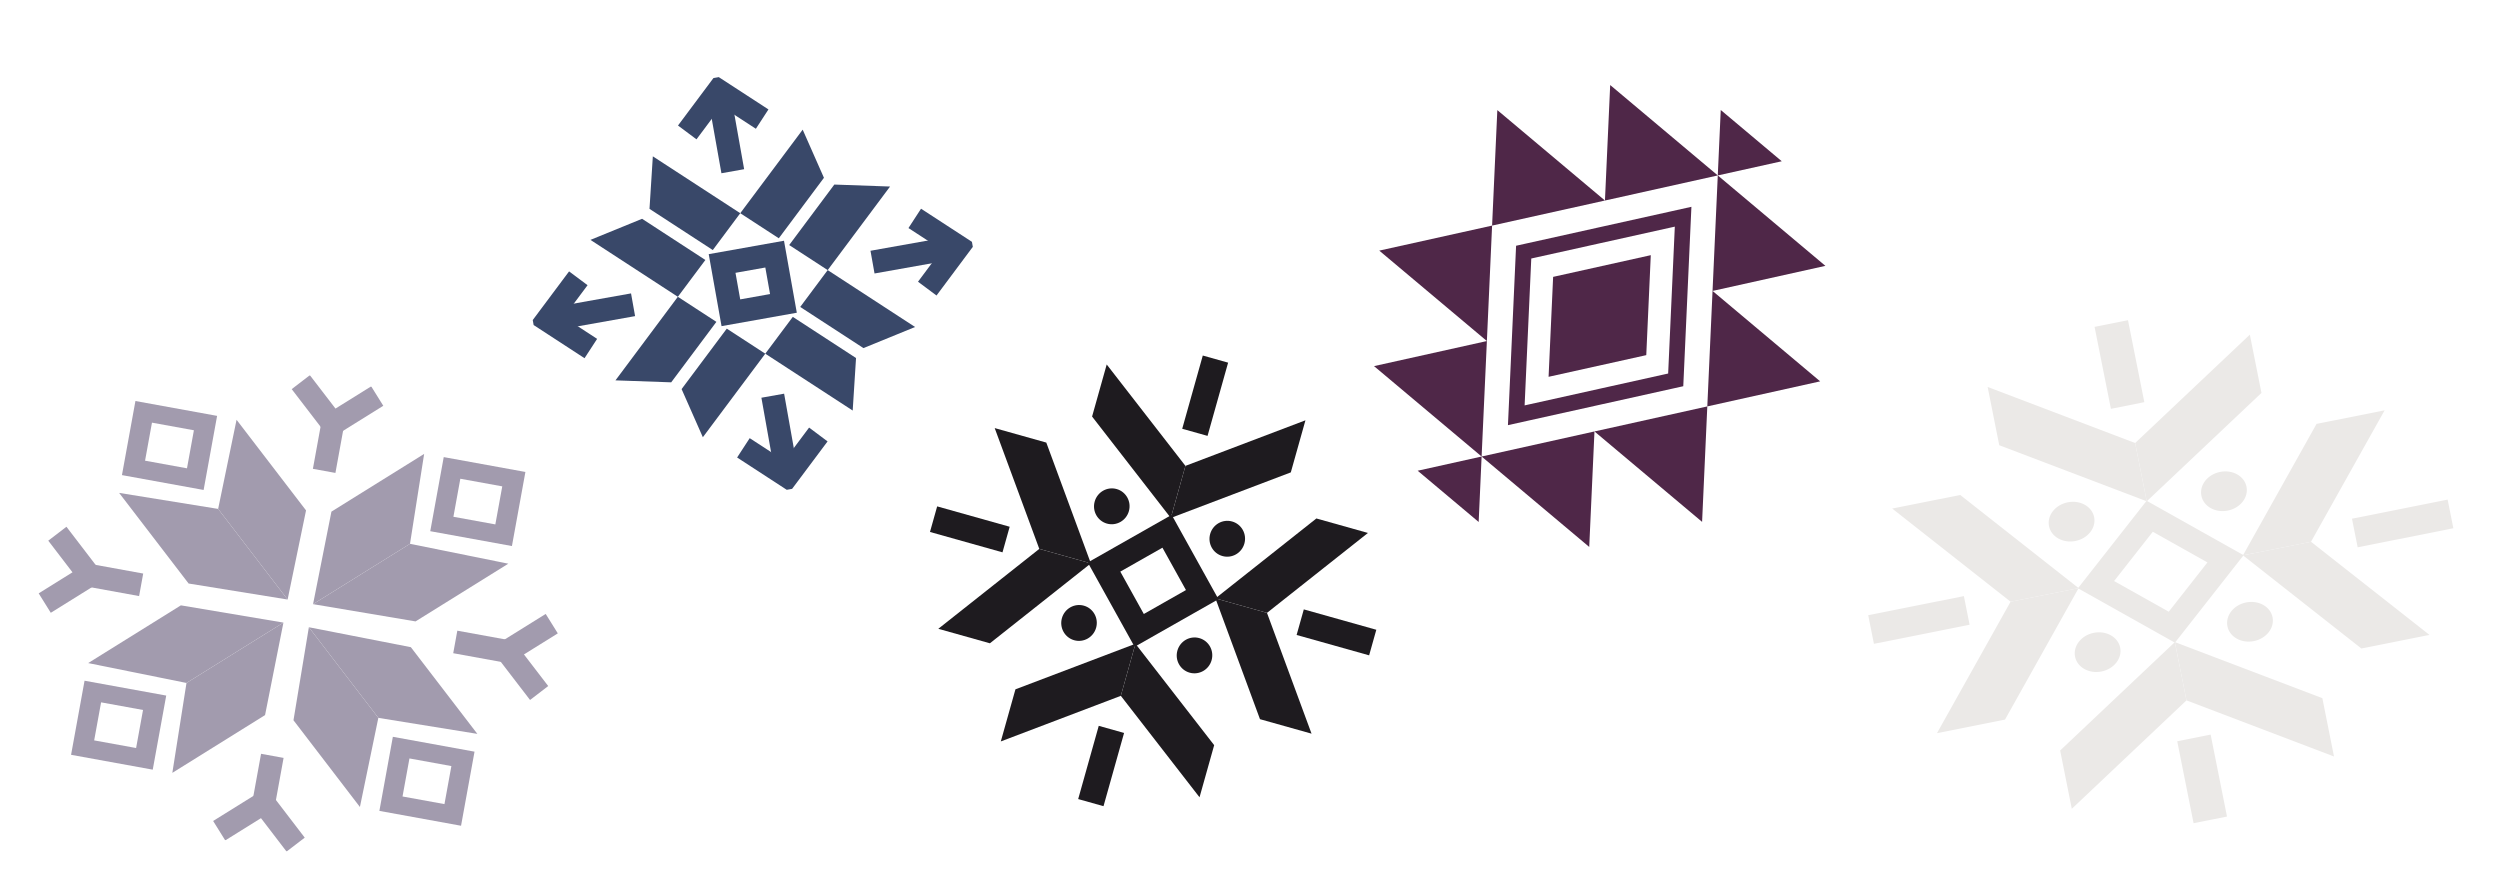 <svg width="546" height="195" viewBox="0 0 546 195" fill="none" xmlns="http://www.w3.org/2000/svg">
<g clip-path="url(#clip0_0_1)" filter="url(#filter0_gn_0_1)">
<path d="M287.497 113.233L265.449 130.686L276.71 133.85L298.758 116.396L287.497 113.233Z" fill="#1E1B1F"/>
<path d="M275.181 157.068L265.449 130.686L276.71 133.85L286.442 160.232L275.181 157.068Z" fill="#1E1B1F"/>
<path d="M228.511 96.66L238.243 123.042L226.982 119.878L217.241 93.493L228.511 96.66Z" fill="#1E1B1F"/>
<path d="M216.195 140.495L238.243 123.042L226.982 119.878L204.925 137.329L216.195 140.495Z" fill="#1E1B1F"/>
<path d="M265.175 162.743L247.983 140.597L244.787 151.97L261.977 174.125L265.175 162.743Z" fill="#1E1B1F"/>
<path d="M221.772 150.548L247.983 140.597L244.787 151.97L218.574 161.931L221.772 150.548Z" fill="#1E1B1F"/>
<path d="M281.913 103.168L255.703 113.12L258.898 101.746L285.109 91.794L281.913 103.168Z" fill="#1E1B1F"/>
<path d="M238.51 90.974L255.703 113.12L258.898 101.746L241.706 79.6L238.51 90.974Z" fill="#1E1B1F"/>
<path d="M262.563 129.866L254.885 116.029L241.124 123.843L248.802 137.681L262.563 129.866Z" stroke="#1E1B1F" stroke-width="5.24" stroke-miterlimit="10"/>
<path d="M266.976 121.439C264.909 120.859 263.714 118.704 264.3 116.617C264.887 114.53 267.03 113.313 269.096 113.893C271.162 114.474 272.358 116.629 271.772 118.716C271.185 120.803 269.042 122.02 266.976 121.439Z" fill="#1E1B1F"/>
<path d="M261.939 139.366C259.873 138.785 257.73 140.002 257.143 142.089C256.557 144.176 257.753 146.331 259.819 146.912C261.885 147.492 264.029 146.275 264.615 144.188C265.201 142.101 264.006 139.946 261.939 139.366Z" fill="#1E1B1F"/>
<path d="M239.08 109.531C238.494 111.615 239.692 113.774 241.755 114.353C243.818 114.933 245.966 113.714 246.551 111.63C247.136 109.546 245.939 107.387 243.875 106.807C241.812 106.228 239.665 107.447 239.08 109.531Z" fill="#1E1B1F"/>
<path d="M231.923 135.003C231.337 137.087 232.535 139.246 234.599 139.826C236.662 140.405 238.809 139.186 239.394 137.102C239.98 135.018 238.782 132.859 236.719 132.28C234.656 131.7 232.508 132.919 231.923 135.003Z" fill="#1E1B1F"/>
<path d="M241.005 176.07L245.499 160.076L239.967 158.522L235.474 174.516L241.005 176.07Z" fill="#1E1B1F"/>
<path d="M262.689 77.649L258.196 93.643L263.727 95.197L268.221 79.203L262.689 77.649Z" fill="#1E1B1F"/>
<path d="M203.107 116.179L218.944 120.629L220.513 115.042L204.677 110.593L203.107 116.179Z" fill="#1E1B1F"/>
<path d="M300.587 137.54L284.751 133.09L283.181 138.677L299.018 143.126L300.587 137.54Z" fill="#1E1B1F"/>
</g>
<g clip-path="url(#clip1_0_1)" filter="url(#filter1_ng_0_1)">
<path d="M327.017 24.046L350.521 43.795L325.873 49.269L327.017 24.046Z" fill="#4F2748"/>
<path d="M325.873 49.269L324.735 74.485L301.23 54.736L325.873 49.269Z" fill="#4F2748"/>
<path d="M300.086 79.96L323.584 99.703L324.735 74.485L300.086 79.96Z" fill="#4F2748"/>
<path d="M351.665 18.572L375.163 38.315L350.521 43.795L351.665 18.572Z" fill="#4F2748"/>
<path d="M375.812 24.023L389.136 35.218L375.163 38.315L375.812 24.023Z" fill="#4F2748"/>
<path d="M309.618 102.806L322.941 114L323.584 99.703L309.618 102.806Z" fill="#4F2748"/>
<path d="M397.523 83.287L374.019 63.538L372.875 88.761L397.523 83.287Z" fill="#4F2748"/>
<path d="M372.875 88.761L348.232 94.228L371.737 113.977L372.875 88.761Z" fill="#4F2748"/>
<path d="M347.088 119.452L323.584 99.703L348.232 94.228L347.088 119.452Z" fill="#4F2748"/>
<path d="M398.668 58.064L375.163 38.315L374.019 63.538L398.668 58.064Z" fill="#4F2748"/>
<path d="M360.531 55.729L359.545 77.561L338.21 82.295L339.203 60.469L360.531 55.729Z" fill="#4F2748"/>
<path d="M334.43 56.459L365.779 49.498L364.325 81.577L332.976 88.538L334.43 56.459ZM331.114 53.672L330.995 56.298L329.541 88.377L329.335 92.857L333.713 91.882L365.062 84.921L367.627 84.352L367.746 81.726L369.2 49.647L369.406 45.167L365.029 46.142L333.68 53.103L331.114 53.672Z" fill="#4F2748"/>
</g>
<g clip-path="url(#clip2_0_1)" filter="url(#filter2_g_0_1)">
<path d="M436.637 97.238L468.853 109.485L466.314 96.757L434.098 84.51L436.637 97.238Z" fill="#EBE9E7"/>
<path d="M493.904 85.813L468.853 109.485L466.314 96.757L491.365 73.086L493.904 85.813Z" fill="#EBE9E7"/>
<path d="M449.937 163.906L474.988 140.234L477.527 152.962L452.479 176.644L449.937 163.906Z" fill="#EBE9E7"/>
<path d="M507.204 152.482L474.988 140.234L477.527 152.962L509.745 165.22L507.204 152.482Z" fill="#EBE9E7"/>
<path d="M505.936 92.575L489.863 121.285L504.722 118.321L520.806 89.609L505.936 92.575Z" fill="#EBE9E7"/>
<path d="M515.722 141.631L489.863 121.286L504.722 118.321L530.593 138.664L515.722 141.631Z" fill="#EBE9E7"/>
<path d="M428.109 108.101L453.968 128.446L439.109 131.411L413.25 111.066L428.109 108.101Z" fill="#EBE9E7"/>
<path d="M437.895 157.157L453.968 128.447L439.109 131.411L423.037 160.121L437.895 157.157Z" fill="#EBE9E7"/>
<path d="M469.494 112.752L457.768 127.688L474.328 136.982L486.054 122.045L469.494 112.752Z" stroke="#EBE9E7" stroke-width="5.24" stroke-miterlimit="10"/>
<path d="M457.362 112.944C457.828 115.28 456.002 117.606 453.275 118.15C450.549 118.694 447.97 117.246 447.504 114.911C447.038 112.575 448.864 110.249 451.591 109.705C454.317 109.161 456.896 110.609 457.362 112.944Z" fill="#EBE9E7"/>
<path d="M480.781 108.272C481.246 110.608 483.825 112.055 486.552 111.511C489.278 110.967 491.104 108.641 490.638 106.306C490.173 103.97 487.594 102.523 484.867 103.067C482.141 103.611 480.315 105.937 480.781 108.272Z" fill="#EBE9E7"/>
<path d="M458.962 146.655C461.684 146.112 463.514 143.781 463.049 141.449C462.583 139.117 460 137.667 457.277 138.21C454.555 138.753 452.726 141.084 453.191 143.416C453.656 145.748 456.24 147.198 458.962 146.655Z" fill="#EBE9E7"/>
<path d="M492.238 140.016C494.961 139.473 496.79 137.143 496.325 134.811C495.86 132.479 493.276 131.029 490.554 131.572C487.832 132.115 486.002 134.446 486.467 136.778C486.932 139.109 489.516 140.56 492.238 140.016Z" fill="#EBE9E7"/>
<path d="M534.564 109.112L513.669 113.281L514.916 119.533L535.811 115.364L534.564 109.112Z" fill="#EBE9E7"/>
<path d="M409.265 140.609L430.16 136.441L428.913 130.189L408.018 134.358L409.265 140.609Z" fill="#EBE9E7"/>
<path d="M486.376 178.333L482.806 160.435L475.508 161.891L479.078 179.789L486.376 178.333Z" fill="#EBE9E7"/>
<path d="M457.453 71.388L461.023 89.287L468.322 87.831L464.751 69.932L457.453 71.388Z" fill="#EBE9E7"/>
</g>
<g clip-path="url(#clip3_0_1)" filter="url(#filter3_ng_0_1)">
<path d="M128.955 52.39L148.041 64.818L154.052 56.779L140.231 47.784L128.955 52.39Z" fill="#394869"/>
<path d="M161.672 46.564L142.579 34.145L141.851 45.615L155.672 54.61L161.672 46.564Z" fill="#394869"/>
<path d="M167.136 77.245L186.229 89.663L186.958 78.193L173.147 69.205L167.136 77.245Z" fill="#394869"/>
<path d="M180.767 58.99L174.766 67.036L188.577 76.024L199.853 71.418L180.767 58.99Z" fill="#394869"/>
<path d="M180.767 58.99L194.39 40.738L182.217 40.307L172.359 53.519L180.767 58.99Z" fill="#394869"/>
<path d="M175.305 28.318L161.672 46.564L170.09 52.042L179.949 38.831L175.305 28.318Z" fill="#394869"/>
<path d="M153.503 95.491L167.136 77.245L158.728 71.773L148.86 84.977L153.503 95.491Z" fill="#394869"/>
<path d="M148.041 64.818L134.418 83.071L146.591 83.501L156.459 70.296L148.041 64.818Z" fill="#394869"/>
<path d="M150.094 28.922L156.907 19.8L166.457 26.009" stroke="#394869" stroke-width="5.04" stroke-miterlimit="10"/>
<path d="M160.04 37.395L156.907 19.8" stroke="#394869" stroke-width="5.04" stroke-miterlimit="10"/>
<path d="M162.361 97.806L171.903 104.016L178.724 94.892" stroke="#394869" stroke-width="5.04" stroke-miterlimit="10"/>
<path d="M168.77 86.421L171.903 104.016" stroke="#394869" stroke-width="5.04" stroke-miterlimit="10"/>
<path d="M199.781 47.695L209.324 53.905L202.513 63.035" stroke="#394869" stroke-width="5.04" stroke-miterlimit="10"/>
<path d="M190.556 57.247L209.324 53.905" stroke="#394869" stroke-width="5.04" stroke-miterlimit="10"/>
<path d="M126.305 60.779L119.493 69.902L129.037 76.12" stroke="#394869" stroke-width="5.04" stroke-miterlimit="10"/>
<path d="M138.261 66.56L119.493 69.902" stroke="#394869" stroke-width="5.04" stroke-miterlimit="10"/>
<path d="M169.185 55.502L157.708 57.546L159.624 68.306L171.101 66.262L169.185 55.502Z" stroke="#394869" stroke-width="5.04" stroke-miterlimit="10"/>
</g>
<g clip-path="url(#clip4_0_1)" filter="url(#filter4_ng_0_1)">
<path d="M62.816 130.938L41.192 127.441L26.017 107.648L47.642 111.145L62.816 130.938Z" fill="#A29BAE"/>
<path d="M62.816 130.938L66.839 111.474L51.665 91.681L47.642 111.145L62.816 130.938Z" fill="#A29BAE"/>
<path d="M67.455 136.988L64.095 157.304L78.606 176.245L82.629 156.781L67.455 136.988Z" fill="#A29BAE"/>
<path d="M67.455 136.988L89.73 141.345L104.254 160.278L82.629 156.781L67.455 136.988Z" fill="#A29BAE"/>
<path d="M68.372 131.948L72.384 111.74L92.634 99.133L89.544 118.767L68.372 131.948Z" fill="#A29BAE"/>
<path d="M68.372 131.948L90.754 135.715L111.015 123.11L89.544 118.767L68.372 131.948Z" fill="#A29BAE"/>
<path d="M61.9 135.978L39.506 132.209L19.256 144.816L40.727 149.159L61.9 135.978Z" fill="#A29BAE"/>
<path d="M61.9 135.978L57.889 156.176L37.638 168.792L40.727 149.159L61.9 135.978Z" fill="#A29BAE"/>
<path d="M42.348 93.972L40.837 102.28L31.68 100.614L33.191 92.307L42.348 93.972ZM47.404 90.825L29.578 87.582L26.634 103.764L44.471 107.009L47.415 90.827L47.404 90.825Z" fill="#A29BAE"/>
<path d="M98.581 167.31L97.07 175.617L87.912 173.951L89.424 165.644L98.581 167.31ZM103.637 164.162L85.8 160.917L82.856 177.099L100.693 180.344L103.637 164.162Z" fill="#A29BAE"/>
<path d="M109.693 106.223L108.182 114.531L99.025 112.865L100.536 104.557L109.693 106.223ZM114.749 103.075L96.912 99.83L93.968 116.013L111.806 119.257L114.749 103.075Z" fill="#A29BAE"/>
<path d="M31.236 155.059L29.725 163.367L20.567 161.701L22.079 153.393L31.236 155.059ZM36.292 151.911L18.466 148.669L15.522 164.851L33.359 168.095L36.303 151.913L36.292 151.911Z" fill="#A29BAE"/>
<path d="M70.797 102.839L72.668 92.553" stroke="#A29BAE" stroke-width="5" stroke-miterlimit="10"/>
<path d="M82.389 86.501L72.668 92.553L65.691 83.464" stroke="#A29BAE" stroke-width="5" stroke-miterlimit="10"/>
<path d="M59.476 165.077L57.605 175.363" stroke="#A29BAE" stroke-width="5" stroke-miterlimit="10"/>
<path d="M64.569 184.46L57.605 175.363L47.871 181.423" stroke="#A29BAE" stroke-width="5" stroke-miterlimit="10"/>
<path d="M99.432 140.202L110.77 142.264" stroke="#A29BAE" stroke-width="5" stroke-miterlimit="10"/>
<path d="M117.747 151.353L110.77 142.264L120.503 136.205" stroke="#A29BAE" stroke-width="5" stroke-miterlimit="10"/>
<path d="M30.828 127.722L19.49 125.66" stroke="#A29BAE" stroke-width="5" stroke-miterlimit="10"/>
<path d="M9.77 131.711L19.49 125.66L12.526 116.563" stroke="#A29BAE" stroke-width="5" stroke-miterlimit="10"/>
</g>
<defs>
<filter id="filter0_gn_0_1" x="186.384" y="61.053" width="130.926" height="131.614" filterUnits="userSpaceOnUse" color-interpolation-filters="sRGB">
<feFlood flood-opacity="0" result="BackgroundImageFix"/>
<feBlend mode="normal" in="SourceGraphic" in2="BackgroundImageFix" result="shape"/>
<feTurbulence type="fractalNoise" baseFrequency="0.056 0.056" numOctaves="3" seed="3177" />
<feDisplacementMap in="shape" scale="7.8" xChannelSelector="R" yChannelSelector="G" result="displacedImage" width="100%" height="100%" />
<feMerge result="effect1_texture_0_1">
<feMergeNode in="displacedImage"/>
</feMerge>
<feTurbulence type="fractalNoise" baseFrequency="0.011 0.011" stitchTiles="stitch" numOctaves="3" result="noise" seed="8309" />
<feColorMatrix in="noise" type="luminanceToAlpha" result="alphaNoise" />
<feComponentTransfer in="alphaNoise" result="coloredNoise1">
<feFuncA type="discrete" tableValues="1 1 1 1 1 1 1 1 1 1 1 1 1 1 1 1 1 1 1 1 1 1 1 1 1 1 1 1 1 1 1 1 1 1 1 1 1 1 1 1 1 1 1 1 1 1 1 1 1 1 1 0 0 0 0 0 0 0 0 0 0 0 0 0 0 0 0 0 0 0 0 0 0 0 0 0 0 0 0 0 0 0 0 0 0 0 0 0 0 0 0 0 0 0 0 0 0 0 0 0 "/>
</feComponentTransfer>
<feComposite operator="in" in2="effect1_texture_0_1" in="coloredNoise1" result="noise1Clipped" />
<feFlood flood-color="rgba(117, 77, 115, 0.34)" result="color1Flood" />
<feComposite operator="in" in2="noise1Clipped" in="color1Flood" result="color1" />
<feMerge result="effect2_noise_0_1">
<feMergeNode in="effect1_texture_0_1" />
<feMergeNode in="color1" />
</feMerge>
</filter>
<filter id="filter1_ng_0_1" x="277.126" y="-3.9" width="144.501" height="145.823" filterUnits="userSpaceOnUse" color-interpolation-filters="sRGB">
<feFlood flood-opacity="0" result="BackgroundImageFix"/>
<feBlend mode="normal" in="SourceGraphic" in2="BackgroundImageFix" result="shape"/>
<feTurbulence type="fractalNoise" baseFrequency="0.014 0.014" stitchTiles="stitch" numOctaves="3" result="noise" seed="8309" />
<feColorMatrix in="noise" type="luminanceToAlpha" result="alphaNoise" />
<feComponentTransfer in="alphaNoise" result="coloredNoise1">
<feFuncA type="discrete" tableValues="1 1 1 1 1 1 1 1 1 1 1 1 1 1 1 1 1 1 1 1 1 1 1 1 1 1 1 1 1 1 1 1 1 1 1 1 1 1 1 1 1 1 1 1 1 1 1 1 1 1 1 0 0 0 0 0 0 0 0 0 0 0 0 0 0 0 0 0 0 0 0 0 0 0 0 0 0 0 0 0 0 0 0 0 0 0 0 0 0 0 0 0 0 0 0 0 0 0 0 0 "/>
</feComponentTransfer>
<feComposite operator="in" in2="shape" in="coloredNoise1" result="noise1Clipped" />
<feFlood flood-color="rgba(157, 149, 156, 0.11)" result="color1Flood" />
<feComposite operator="in" in2="noise1Clipped" in="color1Flood" result="color1" />
<feMerge result="effect1_noise_0_1">
<feMergeNode in="shape" />
<feMergeNode in="color1" />
</feMerge>
<feTurbulence type="fractalNoise" baseFrequency="0.056 0.056" numOctaves="3" seed="3177" />
<feDisplacementMap in="effect1_noise_0_1" scale="7.8" xChannelSelector="R" yChannelSelector="G" result="displacedImage" width="100%" height="100%" />
<feMerge result="effect2_texture_0_1">
<feMergeNode in="displacedImage"/>
</feMerge>
</filter>
<filter id="filter2_g_0_1" x="393.929" y="54.138" width="155.971" height="141.446" filterUnits="userSpaceOnUse" color-interpolation-filters="sRGB">
<feFlood flood-opacity="0" result="BackgroundImageFix"/>
<feBlend mode="normal" in="SourceGraphic" in2="BackgroundImageFix" result="shape"/>
<feTurbulence type="fractalNoise" baseFrequency="0.056 0.056" numOctaves="3" seed="3177" />
<feDisplacementMap in="shape" scale="7.8" xChannelSelector="R" yChannelSelector="G" result="displacedImage" width="100%" height="100%" />
<feMerge result="effect1_texture_0_1">
<feMergeNode in="displacedImage"/>
</feMerge>
</filter>
<filter id="filter3_ng_0_1" x="104.543" y="4.505" width="119.732" height="114.804" filterUnits="userSpaceOnUse" color-interpolation-filters="sRGB">
<feFlood flood-opacity="0" result="BackgroundImageFix"/>
<feBlend mode="normal" in="SourceGraphic" in2="BackgroundImageFix" result="shape"/>
<feTurbulence type="fractalNoise" baseFrequency="0.011 0.011" stitchTiles="stitch" numOctaves="3" result="noise" seed="8309" />
<feColorMatrix in="noise" type="luminanceToAlpha" result="alphaNoise" />
<feComponentTransfer in="alphaNoise" result="coloredNoise1">
<feFuncA type="discrete" tableValues="1 1 1 1 1 1 1 1 1 1 1 1 1 1 1 1 1 1 1 1 1 1 1 1 1 1 1 1 1 1 1 1 1 1 1 1 1 1 1 1 1 1 1 1 1 1 1 1 1 1 1 0 0 0 0 0 0 0 0 0 0 0 0 0 0 0 0 0 0 0 0 0 0 0 0 0 0 0 0 0 0 0 0 0 0 0 0 0 0 0 0 0 0 0 0 0 0 0 0 0 "/>
</feComponentTransfer>
<feComposite operator="in" in2="shape" in="coloredNoise1" result="noise1Clipped" />
<feFlood flood-color="rgba(22, 46, 77, 0.32)" result="color1Flood" />
<feComposite operator="in" in2="noise1Clipped" in="color1Flood" result="color1" />
<feMerge result="effect1_noise_0_1">
<feMergeNode in="shape" />
<feMergeNode in="color1" />
</feMerge>
<feTurbulence type="fractalNoise" baseFrequency="0.056 0.056" numOctaves="3" seed="3177" />
<feDisplacementMap in="effect1_noise_0_1" scale="7.8" xChannelSelector="R" yChannelSelector="G" result="displacedImage" width="100%" height="100%" />
<feMerge result="effect2_texture_0_1">
<feMergeNode in="displacedImage"/>
</feMerge>
</filter>
<filter id="filter4_ng_0_1" x="-3.9" y="69.171" width="138.072" height="129.584" filterUnits="userSpaceOnUse" color-interpolation-filters="sRGB">
<feFlood flood-opacity="0" result="BackgroundImageFix"/>
<feBlend mode="normal" in="SourceGraphic" in2="BackgroundImageFix" result="shape"/>
<feTurbulence type="fractalNoise" baseFrequency="0.014 0.014" stitchTiles="stitch" numOctaves="3" result="noise" seed="8309" />
<feColorMatrix in="noise" type="luminanceToAlpha" result="alphaNoise" />
<feComponentTransfer in="alphaNoise" result="coloredNoise1">
<feFuncA type="discrete" tableValues="1 1 1 1 1 1 1 1 1 1 1 1 1 1 1 1 1 1 1 1 1 1 1 1 1 1 1 1 1 1 1 1 1 1 1 1 1 1 1 1 1 1 1 1 1 1 1 1 1 1 1 0 0 0 0 0 0 0 0 0 0 0 0 0 0 0 0 0 0 0 0 0 0 0 0 0 0 0 0 0 0 0 0 0 0 0 0 0 0 0 0 0 0 0 0 0 0 0 0 0 "/>
</feComponentTransfer>
<feComposite operator="in" in2="shape" in="coloredNoise1" result="noise1Clipped" />
<feFlood flood-color="rgba(157, 149, 156, 0.11)" result="color1Flood" />
<feComposite operator="in" in2="noise1Clipped" in="color1Flood" result="color1" />
<feMerge result="effect1_noise_0_1">
<feMergeNode in="shape" />
<feMergeNode in="color1" />
</feMerge>
<feTurbulence type="fractalNoise" baseFrequency="0.056 0.056" numOctaves="3" seed="3177" />
<feDisplacementMap in="effect1_noise_0_1" scale="7.8" xChannelSelector="R" yChannelSelector="G" result="displacedImage" width="100%" height="100%" />
<feMerge result="effect2_texture_0_1">
<feMergeNode in="displacedImage"/>
</feMerge>
</filter>
<clipPath id="clip0_0_1">
<rect width="100.618" height="99.624" fill="white" transform="translate(313.41 91.899) rotate(105.693)"/>
</clipPath>
<clipPath id="clip1_0_1">
<rect width="102.9" height="92.09" fill="white" transform="translate(281.026 78.782) rotate(-49.962)"/>
</clipPath>
<clipPath id="clip2_0_1">
<rect width="129.039" height="110.537" fill="white" transform="translate(397.829 83.283) rotate(-11.282)"/>
</clipPath>
<clipPath id="clip3_0_1">
<rect width="97.427" height="91.338" fill="white" transform="translate(108.443 25.486) rotate(-10.097)"/>
</clipPath>
<clipPath id="clip4_0_1">
<rect width="113.653" height="103.108" fill="white" transform="translate(18.453 73.071) rotate(10.31)"/>
</clipPath>
</defs>
</svg>
